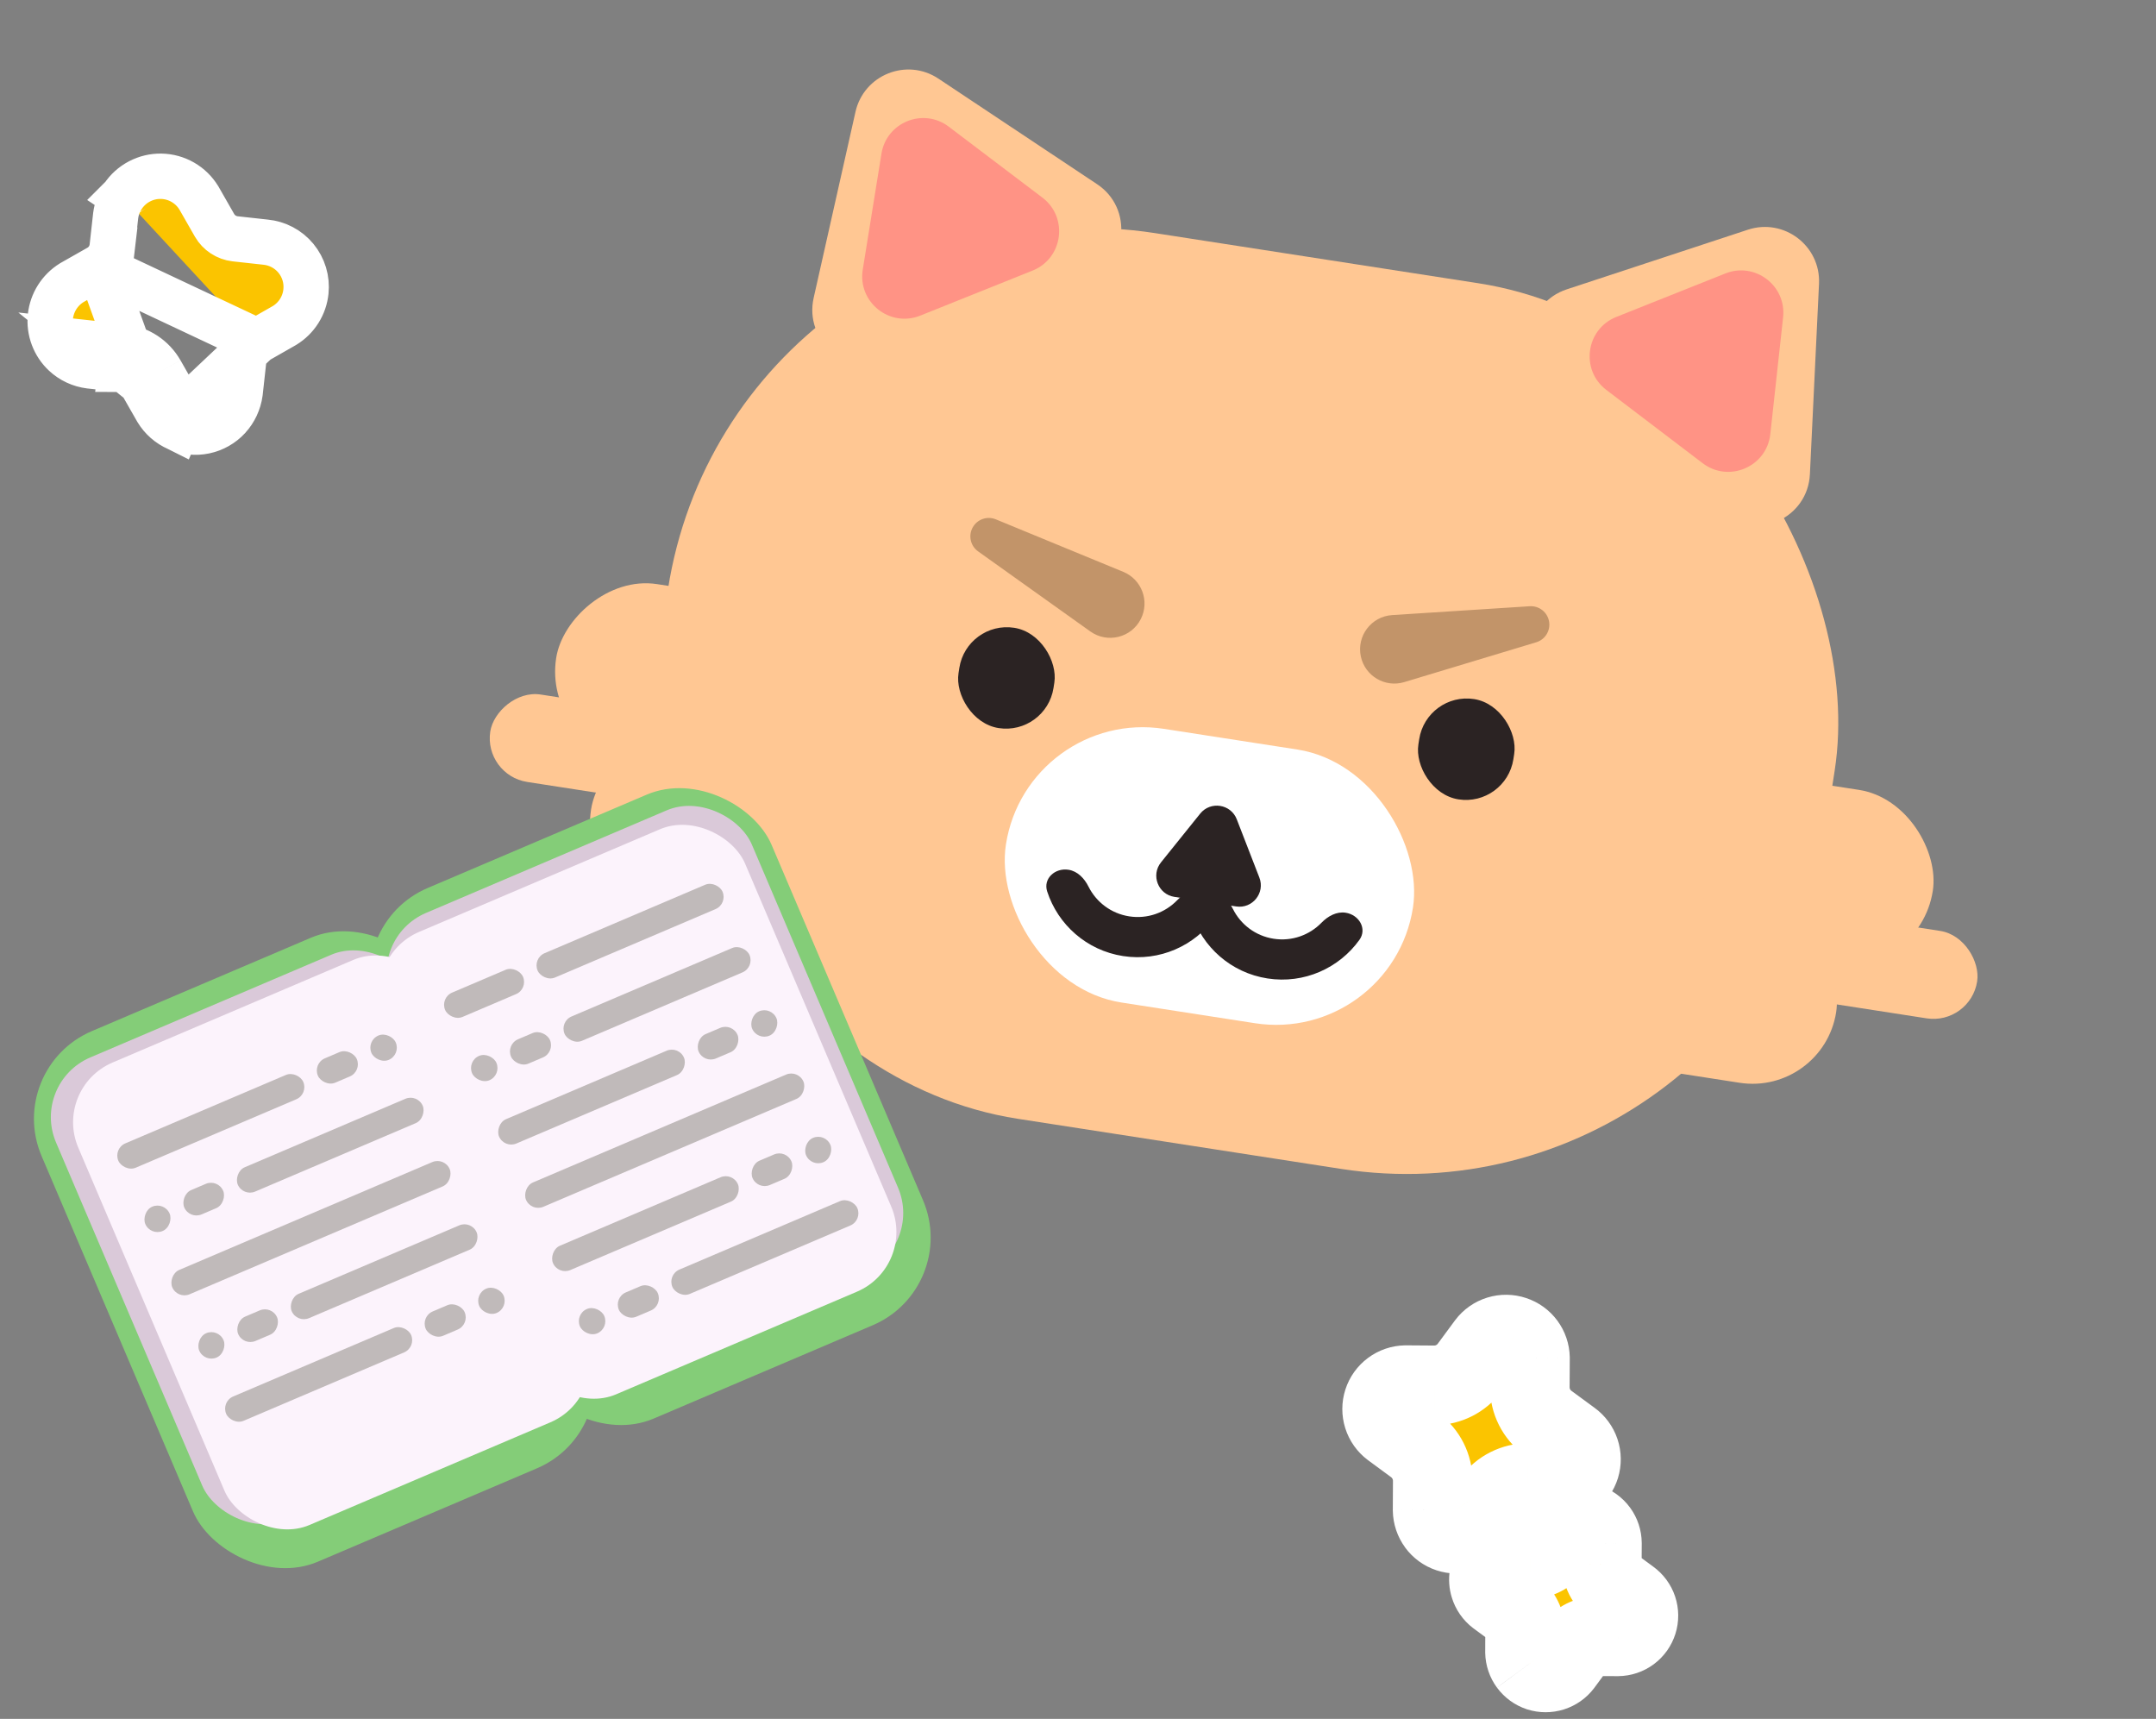 <svg xmlns="http://www.w3.org/2000/svg" width="281" height="224" fill="none" viewBox="0 0 281 224"><rect x="0" y="0" width="281" height="224" fill="#808080" stroke="none"/><mask id="path-1-outside-1_26_2047" width="65.723" height="65.723" x="164.362" y="162.272" fill="#000" maskUnits="userSpaceOnUse"><rect width="65.723" height="65.723" x="164.362" y="162.272" fill="#fff"/><path d="M187.317 198.594C187.7 199.116 188.235 199.506 188.85 199.709C189.464 199.912 190.126 199.918 190.745 199.727C191.369 199.523 191.919 199.137 192.324 198.619L194.567 195.571C195.1 194.854 195.794 194.272 196.592 193.871C197.39 193.47 198.271 193.261 199.165 193.261L203.017 193.283C203.669 193.268 204.3 193.047 204.82 192.653C205.341 192.259 205.724 191.712 205.916 191.088C206.109 190.464 206.1 189.796 205.892 189.177C205.684 188.559 205.286 188.021 204.756 187.641L201.7 185.398C200.983 184.865 200.4 184.172 199.999 183.373C199.597 182.575 199.388 181.694 199.387 180.8L199.407 176.954C199.394 176.313 199.181 175.691 198.799 175.176C198.416 174.661 197.883 174.277 197.273 174.079C196.656 173.871 195.99 173.863 195.368 174.055C194.747 174.247 194.201 174.629 193.809 175.148L191.512 178.26C190.985 178.952 190.308 179.516 189.533 179.91C188.757 180.304 187.903 180.518 187.033 180.535L183.189 180.508C182.542 180.52 181.914 180.735 181.394 181.121C180.874 181.508 180.487 182.046 180.288 182.663C180.088 183.279 180.086 183.943 180.282 184.56C180.477 185.178 180.861 185.719 181.378 186.109L184.426 188.353C185.143 188.89 185.725 189.587 186.126 190.388C186.528 191.189 186.737 192.072 186.738 192.968L186.718 196.8C186.729 197.443 186.94 198.071 187.322 198.592M199.286 216.849C199.619 217.3 200.083 217.638 200.615 217.816C201.154 217.987 201.734 217.987 202.273 217.816C202.813 217.645 203.287 217.311 203.629 216.86L205.232 214.684C205.567 214.231 206.005 213.863 206.508 213.611C207.012 213.358 207.568 213.227 208.131 213.228L210.871 213.241C211.44 213.235 211.993 213.05 212.45 212.71C212.908 212.371 213.246 211.896 213.417 211.353C213.588 210.81 213.583 210.227 213.402 209.687C213.222 209.147 212.875 208.678 212.412 208.347L210.23 206.738C209.779 206.402 209.413 205.966 209.16 205.464C208.908 204.962 208.775 204.408 208.772 203.846L208.787 201.1C208.782 200.533 208.599 199.983 208.264 199.526C207.929 199.069 207.458 198.73 206.919 198.555C206.38 198.381 205.8 198.38 205.261 198.554C204.722 198.728 204.251 199.067 203.915 199.523L202.315 201.701C201.985 202.148 201.557 202.513 201.063 202.768C200.569 203.022 200.024 203.16 199.468 203.17L196.715 203.156C196.296 203.162 195.883 203.266 195.511 203.459C195.139 203.653 194.817 203.93 194.57 204.27C194.324 204.609 194.16 205.001 194.091 205.415C194.023 205.829 194.052 206.253 194.177 206.654C194.345 207.207 194.682 207.692 195.139 208.039L197.32 209.64C197.771 209.978 198.138 210.418 198.39 210.923C198.642 211.428 198.773 211.984 198.772 212.549L198.76 215.296C198.769 215.855 198.952 216.397 199.283 216.848"/></mask><path fill="#FBC400" d="M187.317 198.594C187.7 199.116 188.235 199.506 188.85 199.709C189.464 199.912 190.126 199.918 190.745 199.727C191.369 199.523 191.919 199.137 192.324 198.619L194.567 195.571C195.1 194.854 195.794 194.272 196.592 193.871C197.39 193.47 198.271 193.261 199.165 193.261L203.017 193.283C203.669 193.268 204.3 193.047 204.82 192.653C205.341 192.259 205.724 191.712 205.916 191.088C206.109 190.464 206.1 189.796 205.892 189.177C205.684 188.559 205.286 188.021 204.756 187.641L201.7 185.398C200.983 184.865 200.4 184.172 199.999 183.373C199.597 182.575 199.388 181.694 199.387 180.8L199.407 176.954C199.394 176.313 199.181 175.691 198.799 175.176C198.416 174.661 197.883 174.277 197.273 174.079C196.656 173.871 195.99 173.863 195.368 174.055C194.747 174.247 194.201 174.629 193.809 175.148L191.512 178.26C190.985 178.952 190.308 179.516 189.533 179.91C188.757 180.304 187.903 180.518 187.033 180.535L183.189 180.508C182.542 180.52 181.914 180.735 181.394 181.121C180.874 181.508 180.487 182.046 180.288 182.663C180.088 183.279 180.086 183.943 180.282 184.56C180.477 185.178 180.861 185.719 181.378 186.109L184.426 188.353C185.143 188.89 185.725 189.587 186.126 190.388C186.528 191.189 186.737 192.072 186.738 192.968L186.718 196.8C186.729 197.443 186.94 198.071 187.322 198.592M199.286 216.849C199.619 217.3 200.083 217.638 200.615 217.816C201.154 217.987 201.734 217.987 202.273 217.816C202.813 217.645 203.287 217.311 203.629 216.86L205.232 214.684C205.567 214.231 206.005 213.863 206.508 213.611C207.012 213.358 207.568 213.227 208.131 213.228L210.871 213.241C211.44 213.235 211.993 213.05 212.45 212.71C212.908 212.371 213.246 211.896 213.417 211.353C213.588 210.81 213.583 210.227 213.402 209.687C213.222 209.147 212.875 208.678 212.412 208.347L210.23 206.738C209.779 206.402 209.413 205.966 209.16 205.464C208.908 204.962 208.775 204.408 208.772 203.846L208.787 201.1C208.782 200.533 208.599 199.983 208.264 199.526C207.929 199.069 207.458 198.73 206.919 198.555C206.38 198.381 205.8 198.38 205.261 198.554C204.722 198.728 204.251 199.067 203.915 199.523L202.315 201.701C201.985 202.148 201.557 202.513 201.063 202.768C200.569 203.022 200.024 203.16 199.468 203.17L196.715 203.156C196.296 203.162 195.883 203.266 195.511 203.459C195.139 203.653 194.817 203.93 194.57 204.27C194.324 204.609 194.16 205.001 194.091 205.415C194.023 205.829 194.052 206.253 194.177 206.654C194.345 207.207 194.682 207.692 195.139 208.039L197.32 209.64C197.771 209.978 198.138 210.418 198.39 210.923C198.642 211.428 198.773 211.984 198.772 212.549L198.76 215.296C198.769 215.855 198.952 216.397 199.283 216.848"/><path fill="#fff" d="M190.745 199.727L192.28 204.682L192.318 204.67L192.355 204.658L190.745 199.727ZM192.324 198.619L196.412 201.812L196.457 201.754L196.501 201.694L192.324 198.619ZM194.567 195.571L190.404 192.476L190.397 192.486L190.39 192.496L194.567 195.571ZM199.165 193.261L199.195 188.073L199.18 188.073L199.165 188.073L199.165 193.261ZM203.017 193.283L202.986 198.471L203.064 198.471L203.142 198.469L203.017 193.283ZM204.756 187.641L201.686 191.823L201.709 191.84L201.732 191.856L204.756 187.641ZM201.7 185.398L198.606 189.561L198.618 189.571L198.631 189.58L201.7 185.398ZM199.387 180.8L194.199 180.772L194.199 180.788L194.199 180.804L199.387 180.8ZM199.407 176.954L204.595 176.982L204.595 176.913L204.594 176.844L199.407 176.954ZM197.273 174.079L195.619 178.996L195.643 179.004L195.666 179.011L197.273 174.079ZM193.809 175.148L189.672 172.018L189.653 172.042L189.635 172.067L193.809 175.148ZM191.512 178.26L195.64 181.4L195.663 181.371L195.685 181.34L191.512 178.26ZM187.033 180.535L186.996 185.722L187.065 185.723L187.134 185.721L187.033 180.535ZM183.189 180.508L183.226 175.32L183.157 175.32L183.088 175.321L183.189 180.508ZM181.378 186.109L178.26 190.254L178.281 190.271L178.303 190.286L181.378 186.109ZM184.426 188.353L187.538 184.202L187.52 184.188L187.502 184.175L184.426 188.353ZM186.738 192.968L191.925 192.994L191.925 192.979L191.925 192.963L186.738 192.968ZM186.718 196.8L181.531 196.773L181.531 196.829L181.532 196.885L186.718 196.8ZM200.615 217.816L198.973 222.736L199.009 222.748L199.045 222.76L200.615 217.816ZM203.629 216.86L207.76 219.998L207.783 219.967L207.806 219.937L203.629 216.86ZM205.232 214.684L201.064 211.596L201.059 211.602L201.055 211.607L205.232 214.684ZM208.131 213.228L208.155 208.041L208.145 208.041L208.131 213.228ZM210.871 213.241L210.846 218.429L210.885 218.429L210.923 218.428L210.871 213.241ZM212.45 212.71L209.361 208.543L212.45 212.71ZM212.412 208.347L209.334 212.522L209.365 212.545L209.397 212.568L212.412 208.347ZM210.23 206.738L207.125 210.894L207.139 210.904L207.152 210.914L210.23 206.738ZM208.772 203.846L203.585 203.817L203.585 203.842L203.585 203.867L208.772 203.846ZM208.787 201.1L213.975 201.128L213.975 201.092L213.974 201.055L208.787 201.1ZM208.264 199.526L204.082 202.596L208.264 199.526ZM203.915 199.523L199.737 196.449L199.735 196.452L203.915 199.523ZM202.315 201.701L206.489 204.782L206.496 204.772L202.315 201.701ZM199.468 203.17L199.442 208.358L199.502 208.358L199.562 208.357L199.468 203.17ZM196.715 203.156L196.741 197.969L196.691 197.969L196.64 197.969L196.715 203.156ZM194.177 206.654L199.139 205.144L199.135 205.131L199.131 205.118L194.177 206.654ZM195.139 208.039L192.002 212.171L192.035 212.196L192.069 212.221L195.139 208.039ZM197.32 209.64L200.43 205.488L200.41 205.473L200.389 205.458L197.32 209.64ZM198.772 212.549L203.959 212.571L203.959 212.558L198.772 212.549ZM198.76 215.296L193.573 215.274L193.572 215.328L193.573 215.382L198.76 215.296ZM183.131 201.658C184.151 203.052 185.581 204.092 187.222 204.635L190.478 194.784C190.889 194.92 191.248 195.181 191.504 195.53L183.131 201.658ZM187.222 204.635C188.862 205.177 190.63 205.193 192.28 204.682L189.209 194.772C189.622 194.644 190.066 194.648 190.478 194.784L187.222 204.635ZM192.355 204.658C193.96 204.134 195.373 203.143 196.412 201.812L188.235 195.426C188.466 195.131 188.779 194.912 189.134 194.796L192.355 204.658ZM196.501 201.694L198.745 198.646L190.39 192.496L188.146 195.544L196.501 201.694ZM198.73 198.666C198.781 198.599 198.846 198.544 198.921 198.506L194.263 189.236C192.741 190 191.42 191.11 190.404 192.476L198.73 198.666ZM198.921 198.506C198.997 198.468 199.08 198.448 199.164 198.448L199.165 188.073C197.463 188.073 195.784 188.471 194.263 189.236L198.921 198.506ZM199.134 198.448L202.986 198.471L203.047 188.096L199.195 188.073L199.134 198.448ZM203.142 198.469C204.882 198.427 206.564 197.839 207.952 196.789L201.689 188.517C202.036 188.255 202.456 188.108 202.891 188.097L203.142 198.469ZM207.952 196.789C209.339 195.739 210.361 194.279 210.874 192.616L200.959 189.56C201.087 189.144 201.343 188.78 201.689 188.517L207.952 196.789ZM210.874 192.616C211.386 190.953 211.363 189.171 210.808 187.522L200.976 190.833C200.837 190.421 200.831 189.975 200.959 189.56L210.874 192.616ZM210.808 187.522C210.253 185.873 209.194 184.44 207.78 183.426L201.732 191.856C201.379 191.603 201.114 191.245 200.976 190.833L210.808 187.522ZM207.825 183.459L204.77 181.216L198.631 189.58L201.686 191.823L207.825 183.459ZM204.795 181.235C204.727 181.184 204.671 181.118 204.633 181.042L195.365 185.705C196.13 187.225 197.24 188.546 198.606 189.561L204.795 181.235ZM204.633 181.042C204.594 180.965 204.574 180.881 204.574 180.796L194.199 180.804C194.201 182.506 194.6 184.184 195.365 185.705L204.633 181.042ZM204.574 180.828L204.595 176.982L194.22 176.927L194.199 180.772L204.574 180.828ZM204.594 176.844C204.557 175.127 203.988 173.463 202.964 172.084L194.633 178.268C194.374 177.919 194.23 177.499 194.221 177.064L204.594 176.844ZM202.964 172.084C201.94 170.705 200.512 169.678 198.879 169.146L195.666 179.011C195.253 178.877 194.892 178.617 194.633 178.268L202.964 172.084ZM198.926 169.162C197.279 168.608 195.499 168.585 193.839 169.098L196.898 179.012C196.481 179.14 196.033 179.135 195.619 178.996L198.926 169.162ZM193.839 169.098C192.178 169.61 190.72 170.632 189.672 172.018L197.945 178.278C197.682 178.626 197.315 178.883 196.898 179.012L193.839 169.098ZM189.635 172.067L187.338 175.179L195.685 181.34L197.982 178.228L189.635 172.067ZM187.383 175.119C187.33 175.189 187.262 175.246 187.184 175.285L191.882 184.536C193.355 183.787 194.64 182.715 195.64 181.4L187.383 175.119ZM187.184 175.285C187.105 175.325 187.019 175.347 186.932 175.348L187.134 185.721C188.786 185.689 190.409 185.284 191.882 184.536L187.184 175.285ZM187.069 175.347L183.226 175.32L183.153 185.695L186.996 185.722L187.069 175.347ZM183.088 175.321C181.361 175.355 179.687 175.927 178.301 176.957L184.487 185.286C184.14 185.543 183.722 185.686 183.291 185.694L183.088 175.321ZM178.301 176.957C176.914 177.987 175.883 179.423 175.352 181.067L185.223 184.259C185.091 184.669 184.833 185.028 184.487 185.286L178.301 176.957ZM175.352 181.067C174.82 182.711 174.815 184.479 175.336 186.126L185.227 182.995C185.358 183.406 185.356 183.848 185.223 184.259L175.352 181.067ZM175.336 186.126C175.857 187.773 176.879 189.216 178.26 190.254L184.497 181.963C184.842 182.223 185.097 182.583 185.227 182.995L175.336 186.126ZM178.303 190.286L181.351 192.53L187.502 184.175L184.454 181.931L178.303 190.286ZM181.315 192.504C181.388 192.558 181.447 192.629 181.488 192.711L190.765 188.065C190.003 186.544 188.898 185.222 187.538 184.202L181.315 192.504ZM181.488 192.711C181.529 192.792 181.55 192.882 181.55 192.973L191.925 192.963C191.924 191.262 191.526 189.585 190.765 188.065L181.488 192.711ZM181.55 192.942L181.531 196.773L191.906 196.826L191.925 192.994L181.55 192.942ZM181.532 196.885C181.56 198.604 182.122 200.272 183.137 201.657L191.507 195.526C191.758 195.869 191.898 196.282 191.905 196.714L181.532 196.885ZM195.11 219.926C196.077 221.239 197.426 222.22 198.973 222.736L202.257 212.895C202.739 213.056 203.161 213.362 203.463 213.772L195.11 219.926ZM199.045 222.76C200.605 223.255 202.28 223.256 203.841 222.761L200.706 212.871C201.187 212.718 201.704 212.719 202.185 212.871L199.045 222.76ZM203.841 222.761C205.401 222.267 206.77 221.301 207.76 219.998L199.498 213.723C199.803 213.321 200.225 213.023 200.706 212.871L203.841 222.761ZM207.806 219.937L209.409 217.76L201.055 211.607L199.452 213.784L207.806 219.937ZM209.4 217.772C209.252 217.972 209.058 218.135 208.835 218.247L204.181 208.974C202.951 209.592 201.883 210.49 201.064 211.596L209.4 217.772ZM208.835 218.247C208.613 218.359 208.367 218.417 208.117 218.416L208.145 208.041C206.769 208.037 205.411 208.357 204.181 208.974L208.835 218.247ZM208.107 218.416L210.846 218.429L210.895 208.054L208.155 208.041L208.107 218.416ZM210.923 218.428C212.587 218.411 214.203 217.869 215.54 216.878L209.361 208.543C209.783 208.231 210.293 208.059 210.818 208.054L210.923 218.428ZM215.54 216.878C216.876 215.887 217.865 214.498 218.365 212.911L208.469 209.795C208.627 209.294 208.939 208.856 209.361 208.543L215.54 216.878ZM218.365 212.911C218.865 211.324 218.85 209.619 218.322 208.041L208.483 211.332C208.316 210.834 208.311 210.296 208.469 209.795L218.365 212.911ZM218.322 208.041C217.794 206.463 216.781 205.093 215.427 204.125L209.397 212.568C208.969 212.263 208.649 211.83 208.483 211.332L218.322 208.041ZM215.49 204.171L213.308 202.563L207.152 210.914L209.334 212.522L215.49 204.171ZM213.334 202.582C213.528 202.727 213.685 202.914 213.793 203.129L204.528 207.798C205.142 209.017 206.031 210.077 207.125 210.894L213.334 202.582ZM213.793 203.129C213.902 203.345 213.959 203.583 213.96 203.824L203.585 203.867C203.591 205.233 203.913 206.578 204.528 207.798L213.793 203.129ZM213.96 203.874L213.975 201.128L203.6 201.072L203.585 203.817L213.96 203.874ZM213.974 201.055C213.96 199.4 213.426 197.791 212.446 196.456L204.082 202.596C203.773 202.174 203.604 201.667 203.6 201.144L213.974 201.055ZM212.446 196.456C211.466 195.122 210.091 194.129 208.516 193.62L205.322 203.491C204.825 203.33 204.391 203.017 204.082 202.596L212.446 196.456ZM208.516 193.62C206.941 193.11 205.245 193.109 203.67 193.617L206.852 203.492C206.355 203.652 205.82 203.652 205.322 203.491L208.516 193.62ZM203.67 193.617C202.094 194.125 200.718 195.115 199.737 196.449L208.093 202.598C207.784 203.019 207.349 203.331 206.852 203.492L203.67 193.617ZM199.735 196.452L198.135 198.63L206.496 204.772L208.096 202.595L199.735 196.452ZM198.142 198.62C198.285 198.426 198.47 198.268 198.684 198.158L203.442 207.378C204.643 206.758 205.686 205.87 206.489 204.782L198.142 198.62ZM198.684 198.158C198.898 198.047 199.135 197.988 199.375 197.983L199.562 208.357C200.913 208.333 202.241 207.997 203.442 207.378L198.684 198.158ZM199.494 197.983L196.741 197.969L196.689 208.344L199.442 208.358L199.494 197.983ZM196.64 197.969C195.414 197.987 194.21 198.29 193.122 198.855L197.901 208.064C197.557 208.242 197.177 208.338 196.79 208.343L196.64 197.969ZM193.122 198.855C192.033 199.42 191.092 200.23 190.372 201.222L198.768 207.317C198.541 207.63 198.244 207.886 197.901 208.064L193.122 198.855ZM190.372 201.222C189.652 202.215 189.173 203.361 188.973 204.57L199.21 206.26C199.147 206.642 198.996 207.004 198.768 207.317L190.372 201.222ZM188.973 204.57C188.774 205.78 188.859 207.019 189.222 208.19L199.131 205.118C199.246 205.487 199.273 205.878 199.21 206.26L188.973 204.57ZM189.214 208.164C189.697 209.753 190.668 211.158 192.002 212.171L198.275 203.907C198.695 204.226 198.993 204.662 199.139 205.144L189.214 208.164ZM192.069 212.221L194.25 213.822L200.389 205.458L198.209 203.857L192.069 212.221ZM194.209 213.792C194.015 213.646 193.857 213.457 193.749 213.24L203.031 208.605C202.418 207.378 201.528 206.311 200.43 205.488L194.209 213.792ZM193.749 213.24C193.64 213.022 193.584 212.782 193.584 212.539L203.959 212.558C203.962 211.186 203.644 209.833 203.031 208.605L193.749 213.24ZM193.584 212.527L193.573 215.274L203.948 215.318L203.959 212.571L193.584 212.527ZM193.573 215.382C193.6 217.016 194.135 218.601 195.102 219.918L203.465 213.778C203.77 214.193 203.938 214.694 203.947 215.209L193.573 215.382Z" mask="url(#path-1-outside-1_26_2047)"/><path fill="#FBC400" stroke="#fff" stroke-width="5.91" d="M33.485 44.465C33.01 44.744 32.606 45.128 32.303 45.588C32.002 46.05 31.81 46.576 31.743 47.125L31.302 51.119L31.298 51.159L31.292 51.198C31.126 52.402 30.6 53.519 29.793 54.412L29.782 54.423L29.772 54.435C28.947 55.328 27.865 55.942 26.675 56.192C25.485 56.443 24.247 56.316 23.132 55.83M33.485 44.465L24.312 53.121M33.485 44.465L37.016 42.451L37.056 42.428L37.094 42.405C37.867 41.932 38.52 41.288 39.002 40.521C39.484 39.756 39.782 38.89 39.874 37.991C39.955 37.22 39.882 36.441 39.658 35.698C39.435 34.954 39.065 34.262 38.571 33.663C38.078 33.063 37.469 32.568 36.782 32.206C36.106 31.849 35.367 31.629 34.606 31.556L30.63 31.119C30.082 31.054 29.557 30.863 29.095 30.56C28.634 30.259 28.249 29.854 27.97 29.378L25.954 25.853L25.934 25.817L25.912 25.782C25.398 24.939 24.68 24.239 23.823 23.747C22.966 23.255 21.999 22.988 21.012 22.969C20.024 22.951 19.048 23.182 18.174 23.642C17.3 24.1 16.557 24.772 16.012 25.595M33.485 44.465L12.946 34.799M23.132 55.83L24.312 53.121M23.132 55.83C23.133 55.831 23.135 55.832 23.137 55.833L24.312 53.121M23.132 55.83C22.023 55.349 21.084 54.533 20.453 53.49L20.434 53.458L20.416 53.426L18.393 49.884L20.956 48.415M24.312 53.121C23.76 52.882 23.294 52.477 22.982 51.961L20.956 48.415M20.956 48.415L18.391 49.88L18.392 49.883M20.956 48.415C20.45 47.532 19.744 46.779 18.894 46.219C18.044 45.659 17.075 45.305 16.064 45.188M18.392 49.883L12.055 44.751L16.064 45.188M18.392 49.883C18.116 49.401 17.73 48.991 17.267 48.686C16.806 48.382 16.28 48.189 15.731 48.124M18.392 49.883L12.946 34.799M16.064 45.188L15.722 48.123C15.725 48.123 15.728 48.123 15.731 48.124M16.064 45.188L15.744 48.125L15.731 48.124M15.731 48.124L11.735 47.688L11.712 47.686L11.689 47.683C10.464 47.53 9.318 46.995 8.413 46.155L8.403 46.146L8.403 46.146C7.744 45.529 7.236 44.769 6.918 43.924C6.599 43.079 6.479 42.172 6.567 41.273L6.569 41.259L6.57 41.244C6.667 40.351 6.965 39.492 7.443 38.732C7.921 37.972 8.565 37.33 9.327 36.856L9.378 36.824L9.43 36.795L12.946 34.799M12.946 34.799C12.938 34.804 12.93 34.808 12.922 34.813L14.437 37.35L12.978 34.781L12.946 34.799ZM12.946 34.799C13.398 34.525 13.783 34.152 14.071 33.709C14.363 33.262 14.549 32.755 14.616 32.226M14.616 32.226L14.614 32.245L17.551 32.572L14.618 32.212C14.617 32.217 14.617 32.221 14.616 32.226ZM14.616 32.226L15.069 28.159L15.071 28.136L15.074 28.113C15.189 27.212 15.51 26.351 16.012 25.595M16.012 25.595C16.011 25.596 16.011 25.596 16.01 25.597L18.474 27.228L16.014 25.592C16.013 25.593 16.012 25.594 16.012 25.595Z"/><rect width="153.889" height="116.795" x="95.571" y="21.86" fill="#FFC793" rx="55.641" transform="rotate(8.81 95.571 21.86)"/><path fill="#C29469" d="M126.781 68.721C127.376 67.663 128.667 67.216 129.789 67.678L146.403 74.522C148.814 75.515 149.865 78.353 148.683 80.677V80.677C147.445 83.111 144.332 83.874 142.108 82.288L127.48 71.854C126.481 71.141 126.18 69.79 126.781 68.721V68.721Z"/><path fill="#C29469" d="M201.896 80.991C202.103 82.186 201.385 83.349 200.223 83.699L183.021 88.889C180.525 89.642 177.917 88.107 177.365 85.559V85.559C176.787 82.89 178.719 80.331 181.444 80.156L199.375 79.003C200.6 78.924 201.687 79.781 201.896 80.991V80.991Z"/><rect width="53.685" height="36.091" x="133.869" y="92.217" fill="#fff" rx="18.046" transform="rotate(8.81 133.869 92.217)"/><path fill="#2B2323" fill-rule="evenodd" d="M136.483 116.171C135.935 114.488 137.511 113.071 139.261 113.343V113.343C140.443 113.526 141.333 114.465 141.867 115.536C142.869 117.541 144.795 119.047 147.179 119.416C149.563 119.786 151.854 118.933 153.416 117.326C154.25 116.468 155.382 115.841 156.564 116.025V116.025C158.314 116.296 159.388 118.123 158.355 119.561C155.717 123.238 151.154 125.331 146.377 124.591C141.599 123.85 137.884 120.474 136.483 116.171Z" clip-rule="evenodd"/><path fill="#2B2323" fill-rule="evenodd" d="M177.178 122.479C178.211 121.04 177.137 119.213 175.387 118.942V118.942C174.205 118.759 173.073 119.385 172.239 120.243C170.677 121.851 168.386 122.703 166.002 122.334C163.618 121.964 161.693 120.458 160.691 118.453C160.156 117.383 159.266 116.443 158.084 116.26V116.26C156.334 115.989 154.758 117.405 155.306 119.089C156.708 123.391 160.423 126.768 165.2 127.508C169.978 128.249 174.54 126.155 177.178 122.479Z" clip-rule="evenodd"/><path fill="#2B2323" d="M156.424 106.03C157.769 104.358 160.419 104.769 161.194 106.769L164.138 114.364C164.914 116.364 163.233 118.453 161.113 118.125L153.064 116.877C150.944 116.549 149.975 114.048 151.319 112.377L156.424 106.03Z"/><path fill="#FFC793" d="M227.809 29.935C232.517 28.385 237.316 32.036 237.079 36.986L235.892 61.798C235.62 67.483 229.083 70.532 224.553 67.086L202.145 50.041C197.615 46.595 198.808 39.482 204.214 37.702L227.809 29.935Z"/><path fill="#FF9385" d="M224.875 35.636C228.739 34.097 232.851 37.225 232.398 41.359L230.732 56.573C230.265 60.835 225.325 62.957 221.913 60.361L209.361 50.814C205.949 48.218 206.675 42.891 210.658 41.303L224.875 35.636Z"/><path fill="#FFC793" d="M111.497 14.58C112.584 9.744 118.181 7.501 122.307 10.246L142.99 24.004C147.729 27.157 146.988 34.331 141.706 36.449L115.574 46.926C110.291 49.044 104.799 44.368 106.048 38.816L111.497 14.58Z"/><path fill="#FF9385" d="M114.883 20.025C115.546 15.919 120.341 13.996 123.656 16.508L135.857 25.749C139.275 28.338 138.559 33.666 134.579 35.262L119.942 41.13C115.962 42.726 111.764 39.368 112.446 35.135L114.883 20.025Z"/><rect width="31.079" height="23.058" x="222.963" y="99.939" fill="#FFC793" rx="11.529" transform="rotate(8.81 222.963 99.939)"/><rect width="28.572" height="23.058" fill="#FFC793" rx="11.529" transform="matrix(-0.988 -0.153 -0.153 0.988 102.481 78.728)"/><rect width="26.066" height="11.529" x="232.813" y="118.205" fill="#FFC793" rx="5.765" transform="rotate(8.81 232.813 118.205)"/><rect width="24.061" height="11.529" fill="#FFC793" rx="5.765" transform="matrix(-0.988 -0.153 -0.153 0.988 88.554 93.31)"/><rect width="30.577" height="22.056" x="210.788" y="116.313" fill="#FFC793" rx="11.028" transform="rotate(8.81 210.788 116.313)"/><rect width="28.071" height="24.562" fill="#FFC793" rx="12.281" transform="matrix(-0.988 -0.153 -0.153 0.988 106.652 97.636)"/><rect width="12.53" height="13.227" x="185.929" y="90.141" fill="#2B2323" rx="6.265" transform="rotate(8.81 185.929 90.141)"/><rect width="12.53" height="13.227" x="125.993" y="80.851" fill="#2B2323" rx="6.265" transform="rotate(8.81 125.993 80.851)"/><rect width="55.85" height="75.157" x=".556" y="139.234" fill="#84CD78" rx="12.411" transform="rotate(-23.08 0.556 139.234)"/><rect width="55.85" height="75.157" x="44.324" y="120.584" fill="#84CD78" rx="12.411" transform="rotate(-23.08 44.324 120.584)"/><rect width="51.024" height="65.504" x="3.993" y="141.113" fill="#DAC9D9" rx="8.455" transform="rotate(-23.08 3.993 141.113)"/><rect width="51.024" height="65.504" x="47.739" y="122.286" fill="#DAC9D9" rx="8.455" transform="rotate(-23.08 47.739 122.286)"/><rect width="51.024" height="65.504" x="6.89" y="141.78" fill="#FCF3FC" rx="8.455" transform="rotate(-23.08 6.89 141.78)"/><rect width="51.024" height="65.504" x="46.851" y="124.753" fill="#FCF3FC" rx="8.455" transform="rotate(-23.08 46.851 124.753)"/><rect width="26.201" height="3.448" x="14.748" y="149.676" fill="#C0BABA" rx="1.724" transform="rotate(-23.08 14.748 149.676)"/><rect width="5.516" height="3.448" x="40.755" y="138.593" fill="#C0BABA" rx="1.724" transform="rotate(-23.08 40.755 138.593)"/><rect width="3.448" height="3.448" x="47.733" y="135.62" fill="#C0BABA" rx="1.724" transform="rotate(-23.08 47.733 135.62)"/><rect width="26.201" height="3.448" fill="#C0BABA" rx="1.724" transform="matrix(-0.92 0.392 0.392 0.92 54.419 142.515)"/><rect width="5.516" height="3.448" fill="#C0BABA" rx="1.724" transform="matrix(-0.92 0.392 0.392 0.92 28.411 153.597)"/><rect width="3.448" height="3.448" fill="#C0BABA" rx="1.724" transform="matrix(-0.92 0.392 0.392 0.92 21.434 156.57)"/><rect width="39.302" height="3.448" fill="#C0BABA" rx="1.724" transform="matrix(-0.92 0.392 0.392 0.92 57.932 150.761)"/><rect width="26.201" height="3.448" fill="#C0BABA" rx="1.724" transform="matrix(-0.92 0.392 0.392 0.92 61.446 159.007)"/><rect width="5.516" height="3.448" fill="#C0BABA" rx="1.724" transform="matrix(-0.92 0.392 0.392 0.92 35.439 170.089)"/><rect width="3.448" height="3.448" fill="#C0BABA" rx="1.724" transform="matrix(-0.92 0.392 0.392 0.92 28.461 173.062)"/><rect width="26.201" height="3.448" x="28.803" y="182.66" fill="#C0BABA" rx="1.724" transform="rotate(-23.08 28.803 182.66)"/><rect width="5.516" height="3.448" x="54.811" y="171.578" fill="#C0BABA" rx="1.724" transform="rotate(-23.08 54.811 171.578)"/><rect width="3.448" height="3.448" x="61.788" y="168.605" fill="#C0BABA" rx="1.724" transform="rotate(-23.08 61.788 168.605)"/><rect width="26.201" height="3.448" x="112.417" y="159.024" fill="#C0BABA" rx="1.724" transform="rotate(156.92 112.417 159.024)"/><rect width="5.516" height="3.448" x="86.41" y="170.106" fill="#C0BABA" rx="1.724" transform="rotate(156.92 86.41 170.106)"/><rect width="3.448" height="3.448" x="79.432" y="173.079" fill="#C0BABA" rx="1.724" transform="rotate(156.92 79.432 173.079)"/><rect width="26.201" height="3.448" fill="#C0BABA" rx="1.724" transform="matrix(0.92 -0.392 -0.392 -0.92 72.747 166.184)"/><rect width="5.516" height="3.448" fill="#C0BABA" rx="1.724" transform="matrix(0.92 -0.392 -0.392 -0.92 98.754 155.102)"/><rect width="3.448" height="3.448" fill="#C0BABA" rx="1.724" transform="matrix(0.92 -0.392 -0.392 -0.92 105.732 152.129)"/><rect width="39.302" height="3.448" fill="#C0BABA" rx="1.724" transform="matrix(0.92 -0.392 -0.392 -0.92 69.233 157.938)"/><rect width="26.201" height="3.448" fill="#C0BABA" rx="1.724" transform="matrix(0.92 -0.392 -0.392 -0.92 65.719 149.692)"/><rect width="5.516" height="3.448" fill="#C0BABA" rx="1.724" transform="matrix(0.92 -0.392 -0.392 -0.92 91.727 138.61)"/><rect width="3.448" height="3.448" fill="#C0BABA" rx="1.724" transform="matrix(0.92 -0.392 -0.392 -0.92 98.704 135.636)"/><rect width="26.201" height="3.448" x="98.362" y="126.039" fill="#C0BABA" rx="1.724" transform="rotate(156.92 98.362 126.039)"/><rect width="5.516" height="3.448" x="72.355" y="137.121" fill="#C0BABA" rx="1.724" transform="rotate(156.92 72.355 137.121)"/><rect width="3.448" height="3.448" x="65.377" y="140.094" fill="#C0BABA" rx="1.724" transform="rotate(156.92 65.377 140.094)"/><rect width="26.201" height="3.448" x="94.848" y="117.793" fill="#C0BABA" rx="1.724" transform="rotate(156.92 94.848 117.793)"/><rect width="11.032" height="3.448" x="68.841" y="128.875" fill="#C0BABA" rx="1.724" transform="rotate(156.92 68.841 128.875)"/></svg>
